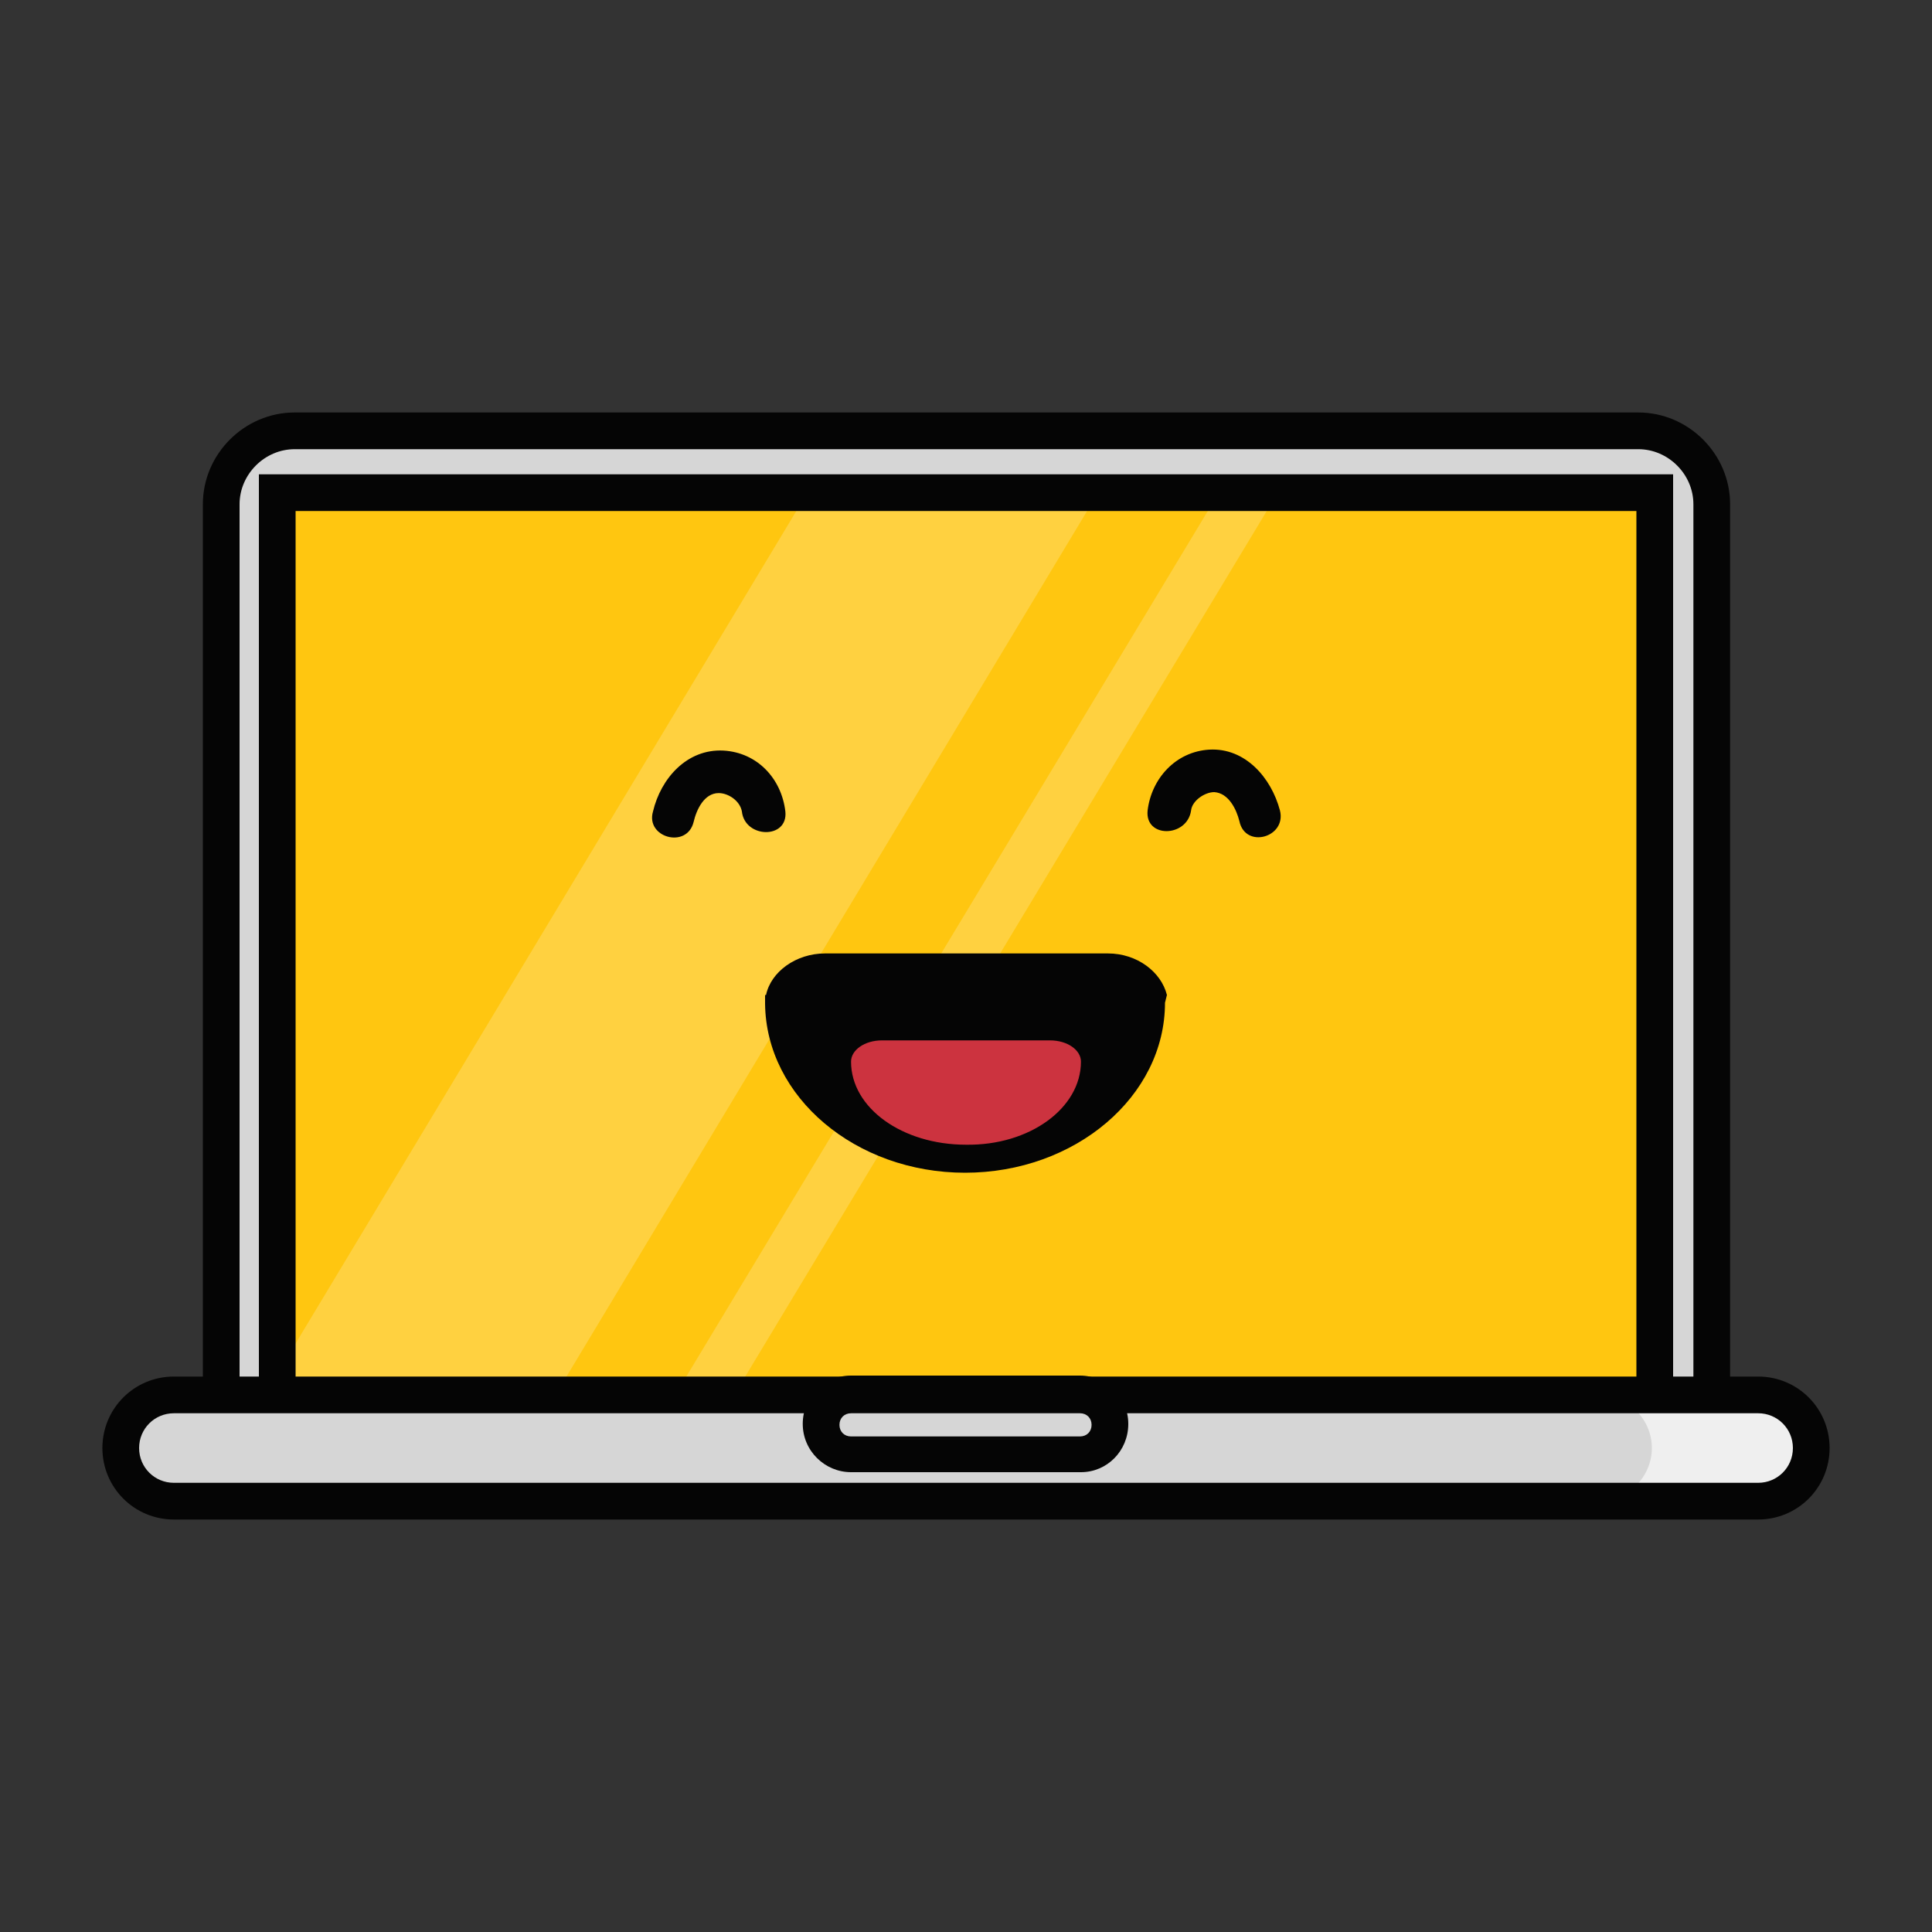 <?xml version="1.0" ?><svg id="Layer_1" style="enable-background:new 0 0 200 200;" version="1.1" viewBox="0 0 200 200" xml:space="preserve" xmlns="http://www.w3.org/2000/svg" xmlns:xlink="http://www.w3.org/1999/xlink"><rect x="0" y="0" width="200" height="200" fill="#333333" stroke="none"/><style type="text/css">
	.st0{fill:#D6D6D6;}
	.st1{fill:#050505;}
	.st2{fill:#FFC610;}
	.st3{opacity:0.2;fill:#FFFFFF;}
	.st4{fill:#EFEFEF;}
	.st5{fill:#CC333F;}
</style><g><g><g><path class="st0" d="M177.1,146.4c0,4.2-3.4,7.6-7.6,7.6H30.5c-4.2,0-7.6-3.4-7.6-7.6V52.2c0-4.2,3.4-7.6,7.6-7.6h139.1     c4.2,0,7.6,3.4,7.6,7.6V146.4z"/><path class="st1" d="M169.5,155.9H30.5c-5.2,0-9.5-4.3-9.5-9.5V52.2c0-5.2,4.3-9.5,9.5-9.5h139.1c5.2,0,9.5,4.3,9.5,9.5v94.2     C179,151.7,174.8,155.9,169.5,155.9z M30.5,46.5c-3.1,0-5.7,2.6-5.7,5.7v94.2c0,3.1,2.6,5.7,5.7,5.7h139.1c3.1,0,5.7-2.6,5.7-5.7     V52.2c0-3.1-2.6-5.7-5.7-5.7H30.5z"/></g><rect class="st2" height="97.1" width="142.6" x="28.7" y="51"/><polygon class="st3" points="84.3,49.8 27.4,144.4 57.5,144.4 114.4,49.8   "/><polygon class="st3" points="126.9,49.8 69.9,144.4 76,144.4 133,49.8   "/><path class="st1" d="M173.2,150H26.8V49.1h146.4V150z M30.6,146.2h138.8V52.9H30.6V146.2z"/><path class="st0" d="M187.5,149.9c0,3-2.5,5.5-5.5,5.5H18c-3,0-5.5-2.5-5.5-5.5l0,0c0-3,2.5-5.5,5.5-5.5H182    C185.1,144.4,187.5,146.9,187.5,149.9L187.5,149.9z"/><path class="st4" d="M182,144.4h-16.5c3,0,5.5,2.5,5.5,5.5c0,3-2.5,5.5-5.5,5.5H182c3,0,5.5-2.5,5.5-5.5    C187.5,146.9,185.1,144.4,182,144.4z"/><path class="st1" d="M182,157.3H18c-4.1,0-7.4-3.3-7.4-7.4c0-4.1,3.3-7.4,7.4-7.4H182c4.1,0,7.4,3.3,7.4,7.4    C189.4,154,186.1,157.3,182,157.3z M18,146.3c-2,0-3.6,1.6-3.6,3.6c0,2,1.6,3.6,3.6,3.6H182c2,0,3.6-1.6,3.6-3.6    c0-2-1.6-3.6-3.6-3.6H18z"/><g><path class="st0" d="M114.9,147.5c0,1.7-1.4,3.1-3.1,3.1H88.1c-1.7,0-3.1-1.4-3.1-3.1l0,0c0-1.7,1.4-3.1,3.1-3.1h23.7     C113.6,144.4,114.9,145.7,114.9,147.5L114.9,147.5z"/><path class="st1" d="M111.9,152.4H88.1c-2.7,0-5-2.2-5-5s2.2-5,5-5h23.7c2.7,0,5,2.2,5,5S114.6,152.4,111.9,152.4z M88.1,146.3     c-0.7,0-1.2,0.5-1.2,1.2s0.5,1.2,1.2,1.2h23.7c0.7,0,1.2-0.5,1.2-1.2s-0.5-1.2-1.2-1.2H88.1z"/></g></g><g><g><path class="st1" d="M120.8,103L120.8,103c-0.6-2.4-3.1-4.3-6.1-4.3H85.4c-3,0-5.6,1.9-6.1,4.3l-0.1,0l0,0.8l0,0.1l0,0     c0.1,9.7,9.4,17.5,20.7,17.5c11.4,0,20.7-7.9,20.7-17.6L120.8,103z"/><path class="st5" d="M111.9,109.9C111.9,109.9,111.9,109.9,111.9,109.9L111.9,109.9c0-1.2-1.4-2.2-3.2-2.2H91.3     c-1.8,0-3.2,1-3.2,2.2l0,0c0,0,0,0,0,0c0,0,0,0,0,0l0,0c0,4.8,5.3,8.6,11.9,8.6C106.6,118.6,111.9,114.7,111.9,109.9L111.9,109.9     C111.9,109.9,111.9,109.9,111.9,109.9z"/><g><path class="st1" d="M71.8,85.1c0.3-1.3,1.1-3,2.6-3c1,0,2.2,0.8,2.4,1.9c0.3,2.8,4.8,2.9,4.5,0c-0.4-3.4-2.9-6.1-6.4-6.3      c-3.8-0.2-6.5,2.9-7.3,6.3C66.8,86.7,71.1,87.9,71.8,85.1L71.8,85.1z"/><path class="st1" d="M132.5,83.9c-0.9-3.4-3.6-6.5-7.3-6.3c-3.5,0.2-6,3-6.4,6.3c-0.3,2.9,4.1,2.8,4.5,0c0.1-1,1.4-1.9,2.4-1.9      c1.5,0.1,2.3,1.8,2.6,3C128.9,87.9,133.2,86.7,132.5,83.9L132.5,83.9z"/></g></g></g></g></svg>